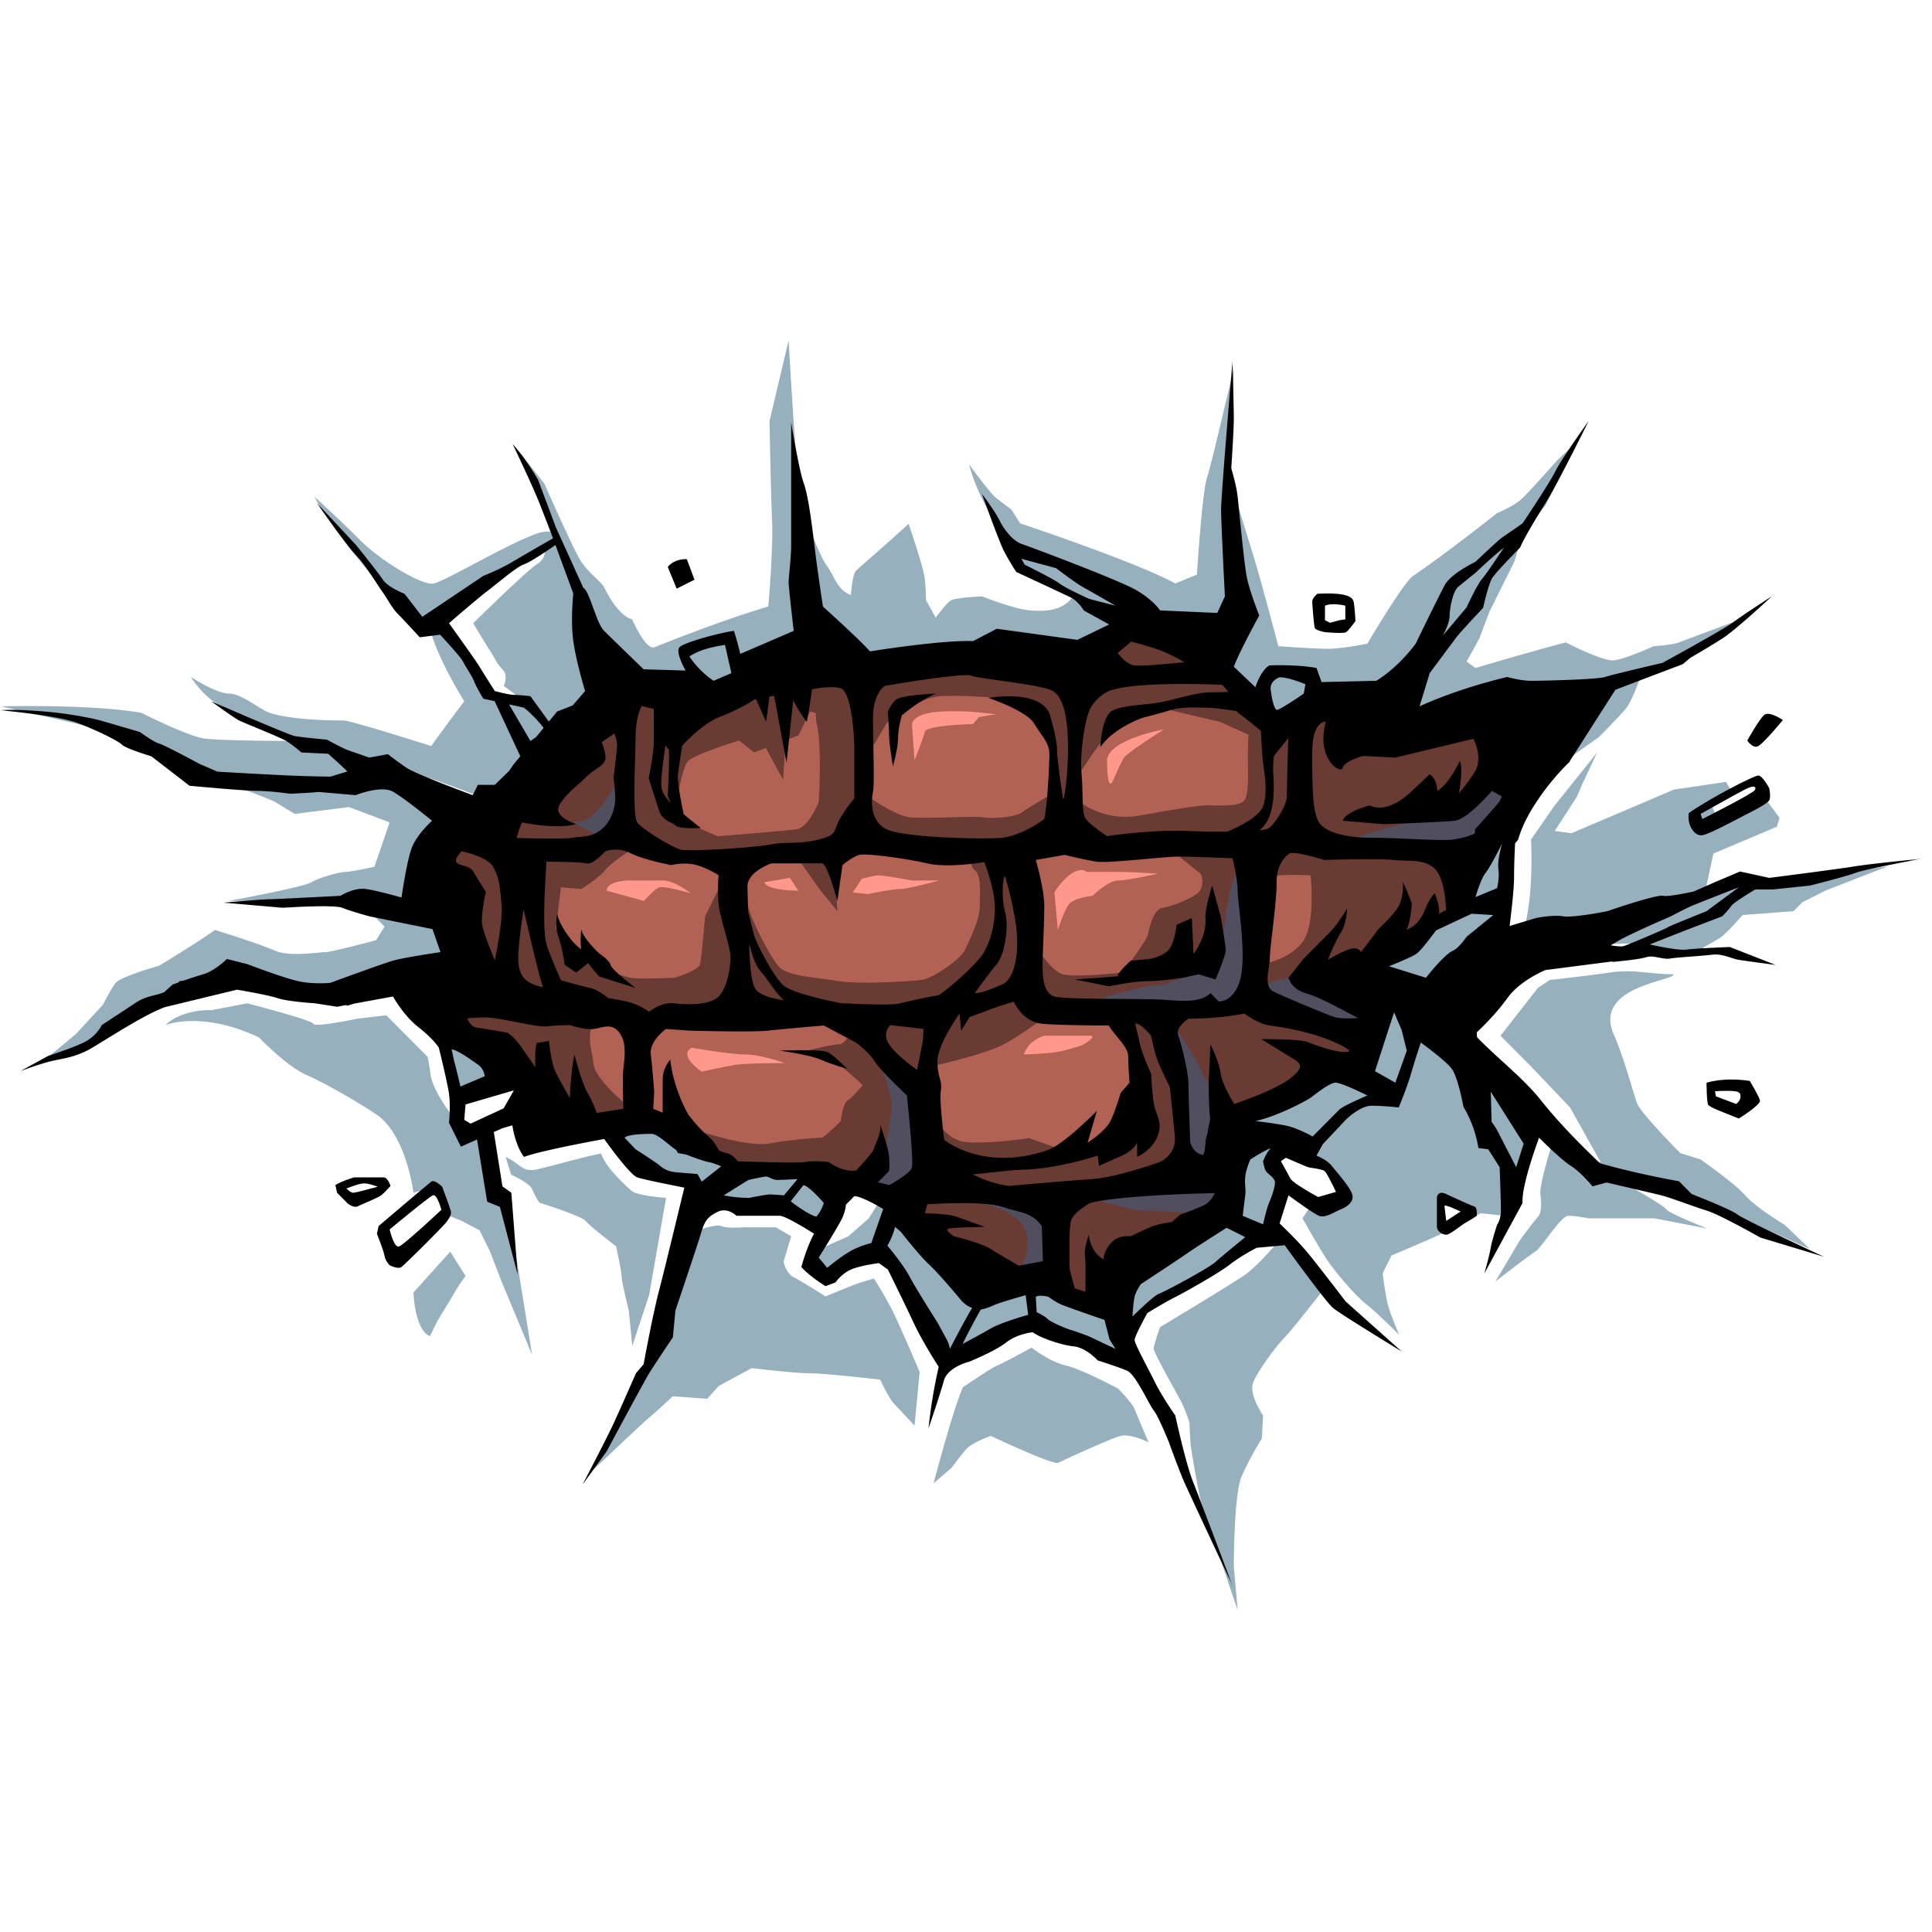 <svg xmlns="http://www.w3.org/2000/svg" xmlns:xlink="http://www.w3.org/1999/xlink" width="120" height="120"><defs><path id="a" d="M0 .127h119.375v76.078H0z"/></defs><g fill="none" fill-rule="evenodd"><path fill="#97B0BE" d="m50.72 77.661 1.975-.874 1.265-1.113.553-.875h.79l-.554 2.703-1.659.637-1.816 1.271-1.185-.795zm-12.087-6.995 1.58 1.987 2.212.875.79.953 1.66.239 1.185.318 1.5-.08 1.66.398 1.896.874.868-1.669-1.975-1.51-2.606-.398-1.738.16-.949-1.034-2.686-1.352-1.264-.795zm-12.957 9.619 2.291-2.544.395.636.554.874-.395.557-1.343 2.226-.475.954s-.868-.16-1.027-2.703m11.653-8.639c-1.15.22-2.842.728-3.987.989-.942.214-1.068-.416-1.936-.769l.341 1.098s1.14.495 1.31.907c.17.411.428.824.428.824s2.648.824 2.904 1.153c.256.33 1.88 1.565 1.88 1.565s.342 1.566.342 1.895c0 .33.443 2.09.443 2.09l.217 2.197 1.047-3.151 1.053-6.042s-1.82-.12-2.162-.45c-.252-.241-1.525-1.314-1.88-2.306m55.87-4.982-1.554-.45-3.397-4.001-1.791-.636-1.607 4.796-1.659.61-6.215 2.65 3.53 2.066 1.737.795 1.264 1.67-.474.556-.948.398-.553-.398-.632.954s1.027 1.829 1.501 2.544c.474.716 1.738 2.226 2.45 2.783.71.556 2.053 1.907 2.053 1.907s-.553-1.272-.71-1.907c-.158-.636-.317-1.909-.317-1.909l.554-1.113s2.267-.96 3.171-1.368c-.122-.92-.231-2.15.068-2.05.39.131 1.47.53 1.8 1.066l.49-.27 1.502.158.632-2.464.948-1.828.395-1.273-2.238-3.286z"/><path fill="#97B0BE" d="m36.895 91.255 3.002-5.644 1.185-2.782 1.897-6.28s1.421-.557 1.816-.398c.395.16 1.185.08 1.58.08h1.818l.948.556-.475 1.59s.159.715.633.954 1.975 1.192 1.975 1.192 1.738-.715 1.975-.795c.237-.08 1.027-.318 1.027-.318s.79 1.193 1.343 2.385a120.26 120.26 0 0 1 1.264 2.862l.237.556-.316 3.34s-.948-1.034-1.264-1.352c-.316-.318-.87-1.51-.87-1.51s-3.475-.398-4.424-.398c-.947 0-3.555-.318-3.555-.318l-2.054 1.113-.71.795-2.134-.159s-1.027.954-1.501 1.351c-.474.398-3.397 3.18-3.397 3.18m21.094.875s1.185-4.531 1.817-5.962c0 0 1.738-1.193 2.133-1.352.395-.159 2.134-1.113 2.134-1.113s1.105.874 2.133 1.113c1.026.239 3.238 1.431 3.238 1.431s.87.874 1.027 1.272c.159.398.87 2.067.87 2.067s-1.106-.556-1.738-.398c-.632.16-3.556 1.51-3.872 1.67-.315.159-4.187-1.67-4.187-1.67s-1.185.398-1.58.875a33.403 33.403 0 0 0-.869 1.113l-1.106.954zm14.063-9.699s-.395 1.113-.395 1.352c0 .238 1.5 2.862 1.738 3.339.237.476.474 1.192.474 1.192l.079 1.43s.474 3.022.71 3.738A3482.1 3482.1 0 0 0 76.871 100l-.237-2.703s0-4.452.474-5.565c.474-1.112 1.264-2.384 1.264-2.384l.079-1.431s-.869-1.272-.632-1.988c.237-.715 1.501-2.385 1.975-2.862.475-.477 2.45-3.02 2.45-3.02l-2.055-2.385-.71-.637s-1.344 1.59-2.134 2.147c-.79.556-5.293 3.26-5.293 3.26"/><path fill="#97B0BE" d="m77.266 71.302-.553.557-.316 2.86-1.264 1.194-3.081 2.384-2.37 1.75-.395 1.033-2.291-.477-1.817-.954-1.976.397-2.37.636-2.054-1.749-1.738-2.067-1.738-1.271-.316 1.907 1.58 2.783 2.054 4.293 3.081-1.193 2.45-1.113 1.184.636 2.054.398 2.529 1.033-.08-1.749s1.58-1.271 2.054-1.59c.475-.318 3.714-2.385 3.714-2.385l2.37-1.907.79-.319.237-.794 1.027-2.226-.869-1.192.474-1.352-1.106-.239-1.264.716z"/><path fill="#B26254" d="M31.26 51.19c.21-.319 1.896-3.817 1.896-3.817l2.738-2.65 2.212-2.649 4.424.317 2.107.743 4.108-2.544 2.213-1.246 3.054 2.2 7.796-.742 3.686.424 4.53-2.12 5.478-.636-.422 2.226 2.528 2.756 1.475 1.616 3.713-2.147 4.266-.079.158 2.226 5.136-1.616h6.215l-2.318 3.815-1.685 2.226-1.896 2.544-.395 1.537-.975 1.643-.21.954-2.107 1.166-1.158 1.378-2.002 1.378.368 2.067-1 2.703-.816 1.59-1.502.317-3.055 1.696-2.423 1.166-.842 2.756-.237 2.809-2.291 1.537-3.476 2.597-1.264 1.75-1.686-.214-3.476-1.483-3.291 1.299-3.872-4.161-1.58-.53-.08-1.192-1.5-1.034h-1.16l-.657.795-1.976-1.51-2.607-.398-2.212.16s.29-.743-1.185-1.273c-1.475-.53-3.687-1.802-3.687-1.802l-2.633.425-4.635.318-.58-1.167-.263-2.332-1.369-.318-1.16-1.483-2.421-1.696-.632-2.438 1.474-1.378.21-2.226-1.764-1.802.817-3.498 1.369-1.166 2.528.212z"/><path fill="#97B0BE" d="m31.76 76.151-.159-1.43-1.105-.637-.395-3.972-.948.58-1.053-1.378s-1.265-1.59-1.37-2.65a8.96 8.96 0 0 0-.171-1.02l-2.568-2.583-1.791.212s-2.66.556-2.739.318c-.079-.239-4.108-1.273-4.108-1.273l-2.212.425s-1.764-.107-2.87.927c0 0 2.238-.927 5.82.769 0 0 1.685 1.775 2.95 2.332 1.263.556 3.288 1.747 4.318 2.437 1.896 1.272 2.318 4.876 2.318 4.876l1.422-.397.79 1.828.79.318 1.106.583.632 1.272.737 1.908 1.896 4.558-1.29-8.003z"/><path fill="#97B0BE" d="M33.34 35.051c-.632.398-3.95 3.657-3.95 3.657s.71 1.193 1.026 1.67c.317.477.396.795.79 1.192.396.397.08 1.033.08 1.033l.869.637H30.89l-.79-.16-.473-1.35s-1.027-1.352-1.186-1.75c-.157-.397-1.027-1.193-1.027-1.193 2.45-2.544 6.4-4.61 6.4-4.61s.158.477-.474.874zM21.784 48.334l.19-.059-.09.052-.1.007zm82.501-8.433c-.395.159-1.58.238-1.58.238s-1.738.795-2.449.875c-.71.08-3.002-1.113-3.002-1.113-2.133.556-5.609 1.59-5.609 1.59l-.553-.398.79-1.43.632-1.67 1.501-3.021c.158-.318.474-1.67.474-1.67l1.5-1.907 1.976-3.975-1.264 1.193s-1.817 2.066-2.29 2.464c-.475.397-1.423.794-1.423.794s-3.319 2.624-5.214 3.896c-.607.406-2.845 4.213-2.845 4.213s-1.58.318-2.449.318c-.87 0-3.08-.16-3.08-.16s-1.107-4.213-1.581-5.723a608.76 608.76 0 0 1-1.5-4.928l.315-6.519c-.237.795-1.343 5.724-1.659 6.677-.316.955-.632 6.042-.632 6.042L73 36.243c-2.45-1.35-9.639-3.736-9.639-3.736l-.553-.874s-.553-.397-.948-.715c-.395-.318-1.659-2.067-1.659-2.067.474 2.067 2.133 4.372 2.133 4.372l.79 1.828.948.636 2.528 1.431c-.632.795-1.58.875-2.607.795-1.027-.08-3.002-.874-3.002-.874s-1.58.08-1.896.238c-.316.16-.974 1.087-.974 1.087l-.606-1.087s0-.635-.079-1.352c-.08-.714-1-3.39-1-3.39-1.265 1.165-3.03 2.676-3.266 2.914-.237.238-.316 1.51-.316 1.51-.87-.317-1.027-1.192-1.502-1.828-.473-.636-1.263-2.862-1.263-2.862s-.474-2.544-.632-4.055c-.159-1.51-.475-7.074-.475-7.074l-1.185 5.008s.08 4.452.158 6.2c.08 1.75-.236 5.326-.236 5.326-3.003.875-7.111 2.544-7.111 2.544-.553.08-1.343-1.748-1.343-1.748-.87-.239-1.58-1.67-1.738-1.988-.158-.318-.948-.874-1.422-1.59-.475-.715-2.291-4.85-2.291-4.85l-1.501-1.907 1.817 3.975.473 1.192c-.395-.635-1.658 0-1.658 0-1.66.636-5.294 2.783-6.004 2.941-.712.16-3.319-1.43-4.583-2.702-1.264-1.272-2.844-2.703-2.844-2.703 2.291 3.975 6.399 7.87 6.399 7.87l.87.636c.552 1.829 2.053 4.214 2.053 4.214-1.027 1.351-2.054 2.782-2.054 2.782s-4.977-1.59-5.45-1.59c-.475 0-3.16 0-4.583-.477-.618-.207-1.738-1.193-2.528-1.193s-2.37-1.033-2.37-1.033c.948 1.431 1.817 1.749 1.817 1.749l4.345 2.226s-4.345 0-5.372-.16c-1.028-.159-3.871-1.59-3.871-1.59-3.319-.556-8.69-.396-8.69-.396l6.556 1.51 4.899 2.464s1.421.795 2.37.875c.694.058 2.315.71 3.136 1.058l1.262.77 3.37-.424 2.529.954-.949 2.756s-1.474.318-1.79.318c-.316 0-1.58.318-2.107.636-.527.318-5.161 1.166-5.161 1.166h1.58l4.424.106 1.896-.318 1.79 1.802-.526.848s-2.739.742-3.16.742c-.422 0-2.212.318-3.16-.106s-3.687-1.272-3.687-1.272-.943.696-3.477 2.225c0 0-2.37.663-2.686 1.06-.316.398-.79 1.352-.79 1.352l-1.685 1.829-2.106 1.749 3.08-.954s1.817-1.67 2.133-1.83c.317-.158 2.212-.873 2.212-.873l1.66-.557.035-.476 2.15-.451 3.582.53 3.266.742 4.108-1.485 3.265-1.483-.316-1.908-1.238-1.59-.342-1.696 1.475-2.756.421-2.226-1.686-.72c1.733.578 4.32 1.595 4.32 1.595l1.5-1.59 2.924-2.624 2.686-2.544-.206-.754.206.198 1.659.159 2.37.238 2.686.557 6.4-4.134s2.29 1.988 3.95 1.67c1.659-.318 11.376.635 11.376.635l4.187-2.623 3.477.239 1.58 1.51 2.37 3.18 1.185 1.113 2.133-1.034 1.58-1.113 4.267-.079.157 2.226 5.926-1.67 4.977.16-1.58 4.213.974-.716 1.791-1.272s1.264-1.272 1.66-1.749c.394-.476.868-1.828.868-1.828l2.37-.954 4.346-2.941s-3.872 1.43-4.267 1.59zm-10.56 11.924-.421 4.452-.527 2.438s-3.686 3.71-3.686 3.392c0-.318-3.477-1.379-3.477-1.379s0-.635.843-.953c.842-.318 2.528-2.438 2.528-2.438l2.107-1.166s-.106-1.06.21-1.378c.316-.318 1.37-2.756 1.37-2.756s1.053-1.696 1.053-.212m14.668 22.418c-.71-.795-2.765-2.225-2.765-2.225l-1.264-.398s-2.449-2.464-2.686-3.1c-.237-.637-.859-2.984-1.422-4.214-1.396-3.047 3.795-3.382 3.687-3.79-1.458-.01-2.517-.334-4.003-.105-.57.087-3.123.412-3.677.452l-.747.502-2.317 2.968 2.001 2.014 2.317 2.437 1.897 3.392-.844.106-2.106-1.457s-.87 2.782-.79 3.338c.079.557.079 1.193-.158 1.431-.237.24-1.106 1.431-1.106 1.431l-1.527 2.57s2.08-1.616 2.475-1.854 1.58-2.226 2.054-2.226c.474 0 1.264.16 1.264.16h4.108l3.266.635s-2.397-.954-2.554-1.192c-.159-.239-1.976-1.272-1.976-1.272l-2.29-.954 4.818.874 3.556 1.67 4.818 2.146-1.58-1.51s-1.738-1.034-2.449-1.829m7.032-20.193-3.08.637-2.608.159-1.738-.238-2.055.636.475-2.227 3.95-1.669.157-.557-.947-1.271-2.844 1.51-.395-.954 1.184-.954-.316-.556-3.238.477-6.367 2.712-1.034-.142 1.37-2.12.316-.742.948-2.014-2.634 3.286-1.474 2.12s.21 3.71-.527 5.83c-.121.348.324.824.871 1.256 1.13-.188 2.278-.31 3.408-.45 1.413-.177 2.88-.336 4.238.177.135.05.242.132.325.23l1.903-.047s1.106-.636 1.5-.875c.395-.238 1.422-1.43 1.422-1.43l3.161-.239.553-.556 1.421-.716 3.872-1.51-1.817.238zm-87.642 10.6.737 3.287 2.318-.849s-1.054-2.543-3.055-2.437"/><path fill="#FF988A" d="M38.95 54.687h2.21c.739 0 1.739.795 1.739.795s-1.633-.477-1.949-.371c-.316.106-.948.848-.948.848l-2.317-.636s-.106-.53 1.264-.636m17.697-9.699.158 2.227s.536-1.311.632-1.75c.096-.438 2.985-.49 2.985-.49l.384-.438 1.055-.175s-1.439-.176-2.014-.176c-.576 0-3.008-.162-3.2.802m10.85 9.169s-.316-.318-.948.106c-.633.424-1.054 1.166-1.054 1.166l.21 2.332s.37-1.166.686-1.59c.316-.424 1.475-.53 1.475-.53s.948-.954 1.58-.954c.631 0 2.475-.424 2.475-.424s-1.79-.106-2.107-.106h-2.317zm-13.958.423s.738-.211 1.054-.211c.316 0 2.054.318 2.054.318h1.685s-1.895.53-2.423.53c-.526 0-2 .318-2 .318l-.95-.106.58-.848zm-6.057.213 1.58-.265.527.795s-2.001 0-2.107-.53m-4.529 10.282s2.423.424 3.37.424c.949 0 2.424.53 2.424.53s-2.423 0-3.055.105c-.632.106-2.107.424-2.107.424s-1.475-.953-.632-1.483m21.91-.742h2.844c.527 0-.474.583-.474.583s-.948.318-1.58.424c-.632.106-2.054.158-2.054.158s.211-.847 1.264-1.165m3.898-17.172s0 1.06.105 1.378c.106.318.264-.053.264-.053s.473-1.113.684-1.43c.21-.318 2.475-1.75 2.475-1.75s-3.317.584-3.528 1.855"/><path fill="#6A3B33" d="M77.292 49.705c-.316.424-1.58.318-2.317.318-.737 0-3.155.452-4.214.636-2.37.414-3.937-1.002-4.177-1.236l.016-.619s.582-1.058 1.897-2.861c.868-1.193 3.634-1.962 3.634-1.962l3.634.849 1.778.804c-.022.612-.04 1.2-.04 1.422 0 .529.105 2.225-.21 2.65zm-11.17.89.252.1-.037.282-.214-.383zm-2.629-.148c-.421.318-1.896.424-2.423.318-.526-.106-3.581.106-4.53 0-.948-.106-2.422-1.166-2.422-1.166-.737-.106-.21 2.438-.21 2.438l6.004 1.06.5-.036c-.064.187-.215.728.132.99.42.318.315 1.378.315 2.226 0 .848-.631 2.12-.947 2.756-.317.636-2.002 1.696-2.529 1.802-.526.106-3.897.317-5.266.106-1.37-.212-3.161-.318-3.688-.848-.526-.53-1.895-3.074-2.107-4.346-.21-1.272 1.37-2.332 1.37-2.332-.527-.636-2.212.318-2.212.318l-.314 1.581-.213-.733-1.158 2.332s-.211 2.544-.316 2.968c-.106.424-1.58.848-1.58.848s-2.213.106-2.74 0c-.526-.106-2.211-.742-2.211-.742l-1.265-.53-1.158-1.802.316-2.544 1.264.106s1.053-.636 1.474-1.166c.422-.53 2.107-1.59 2.107-1.59l-1.263-.424-2.107.742-2.95-.212 2.95-.212 2.528-1.271 1.58 1.377 3.055.848.875-.203.283.309s5.583-.742 5.9-.742c.315 0 2.422-1.06 2.422-1.06l.527-1.378.12-2.42.196-.76 1.264-2.12s1.79-1.59 3.37-1.696c1.58-.106 4.53.212 4.53.212l1.79.955.738 2.756v2.307l-.105-.188s-1.475.848-1.896 1.166zm-20.752-3.18c.422-.424 3.16-1.272 3.16-1.272l.948.742.721-.279 1.07 1.975s.085-1.29.147-2.446l.801-.31.738-1.484.343.095a3.5 3.5 0 0 0 .078.754c.316 1.483.105 4.77.105 4.77s-.632 1.59-1.369 1.695c-.516.074-3.294.304-4.921.435l-.978-.435c-.948-.423-1.58-1.378-1.58-1.378s.315-2.437.737-2.862zm51.827-2.543-2.528-.955-6.637 1.273-2.844-1.379-2.844 1.59-1.546-1.011-.455-1.215-1.791-2.12L74.764 39l-3.792-.424-3.897 2.755-5.689-.423h-4.845s-2.845 0-2.95.318c-.03.09-.06.442-.088.897l-2.545-1.639-2.213-.106-3.054 2.332-3.582 1.06-1.79-1.06-2.845-.212-1.053 1.801-4.108 4.876-4.424 2.014-1.16 2.862 1.686 3.18.526 3.286 2.107.953c0 .425 2.845.637 2.845.637l4.213.636 1.896.742 4.53-.742 1.264-1.06-.092-3.994c.217.606.427 1.17.514 1.344.21.424-.632 3.604-.632 3.604l1.369.318s3.265 0 4.319.106c1.053.106 3.792 2.332 3.792 2.332l-2.107-1.485s-.421.955-.842.955c-.422 0-2.107.424-2.107.424s1.685.53 2.001.742c.316.212 1.58 1.377 1.58 1.377s-.632.742-.948.954c-.316.212-.421 1.272-.421 1.272s-.698.702-1.127 1.02c-.963.063-2.285.176-3.192.358-1.58.319-5.056-.954-5.056-.954-1.58-.212.632 1.379.632 1.379L45.48 72.6s2.633-.212 3.37 0l2.634.742s2.95.53 3.266.742c.316.212 1.475 1.802 1.475 1.802l1.264 1.908 3.055 2.332s1.895-.424 3.265-.742 2.739 1.378 2.739 1.378l2.317.212.633-1.802 3.054-2.014 3.055-2.12.527-1.484-.422-1.695 1.054-2.438 5.372-2.756 2.844-.53-.105-1.378.632-1.166-.316-1.59-.316-1.696 2.633-1.802 2.844-2.332.316-2.12-1.896-.954-5.162-.424-2.527-.318c-2.634 0-2.423 2.332-2.107 2.12.316-.212 2.423-.106 2.423-.106s.315 2.862-.422 4.028c-.737 1.166-2.528 1.484-2.528 1.484l-.316 2.438-2.212.53-3.898.318-3.16-.212 1.58 1.696.422 2.755s-.632 2.226-1.264 2.756c-.633.53-3.266 1.379-3.266 1.379l-2.423-.849s-2.844.424-4.108.212c-1.264-.212-2.212-2.12-2.212-2.12l-.527-1.378.843-3.603.572-.734a3.06 3.06 0 0 0-.361 1.688l-.316 1.484s3.476-.742 4.74-1.484c1.264-.743 2.528-1.696 2.528-1.696l-.458-.533 1.511.32h4.951l2.529-.105 4.529-.424V58.29l.105-3.604-.948-2.014-4.424.212s1.264 1.06 1.58 1.272c.316.212.316.954 0 1.272-.316.318-1.58.848-2.212.954-.632.106-.843 1.272-.948 1.696-.105.424-1.58 2.332-1.58 2.332s-2.95.318-3.687.106c-.737-.212-1.58-1.59-1.58-1.59l-.278 3.077-.46-.534-1.79.743-2.844.106 2.317-.637 2.318-.847.526-2.862-.21-3.286-1.159-1.802s2.844-.742 3.16-.848c.316-.106 2.95.954 2.95.954l6.214-.53 4.53-.318 2.739.318 6.32.636 2.844.212 2.318-3.286 1.159-2.967-.527-2.332z"/><path fill="#6A3B33" d="M49.483 53.203s1.158 1.696 1.58 2.226c.422.53.948 1.166.948 1.166l-.21-3.604s-1.16-.212-2.318.212M36.842 65.922c0-.424-.632-2.12.316-2.437.948-.319-1.686-1.06-2.002-1.06-.315 0-7.162-.53-7.162-.53l.21 1.802 2.74 1.907 2.422 2.12.632 1.908 5.794-.318s-2.95-2.12-2.95-3.392"/><path fill="#514E60" d="M67.39 62.319s3.477-1.113 4.424-1.113c.949 0 2.845-1.113 2.845-1.113l1.106-.477s.158-1.272.316-2.385c.158-1.113.316-1.908.316-1.908l.895-2.65.211 4.24.158 4.61-1.738 1.325-3.002-.211-5.53-.318zm16.907-10.335s1.897-.636 3.476-.954c1.58-.318 3.002-1.272 3.002-1.272l3.319-2.543 1-.16-3.213 5.406-2.211.318-5.373-.795zm-5.846 9.381s.948-.954 2.686-.478c1.739.478 3.634 1.909 3.634 1.909l.106 1.96s-6.426-1.96-6.426-3.391m-23.859 4.611s.948 2.067.79 3.02c-.158.954-.474 3.022-.474 3.022l-1.422 1.59 1.106 1.27 2.37-1.43.316-3.498-.21-2.543-2.476-1.431zM37.053 51.825s-2.036-.961-1.264-.795c.93.2 2.058-1.69 2.058-1.69l.628-1.013.474 2.067s-.316 1.59-1.896 1.431M72.92 63.75s1.265 1.749 1.581 2.544c.316.794 1.106 1.749 1.106 1.749v2.384l.106 1.431-2.634.477s.158-3.816 0-4.452c-.158-.636-.949-5.246-.158-4.133M60.912 74.72s2.528.477 2.844 1.908c.316 1.431-.632 2.544-.632 2.544l2.528.318v-3.657s-3.16-1.749-4.74-1.113m6.794-.318s2.529.795 3.318.795c.79 0 3.319.159 3.319.159l1.264-.318.527-1.484s-5.9.053-8.428.848"/><path fill="#000" d="m43.136 36.005-.474-1.271s-.711-.08-1.185.476c0 0 .316.795.553 1.352l1.106-.557zm46.691 39.828-.105-.901c-.105-.212 1.001.318 1.001.318l-.896.583zm1.739-.901c-.211-.053-1.686-.742-1.686-.742s-.526-.318-.631.159v1.855c0 .265.368.53.631.477.263-.053.948-.636 1.159-.742.21-.106.685-.424.685-.424s.052-.53-.158-.583zm18.013-30.527c-.316.266-1.053 1.59-1.053 1.59s.316.477.632.371c.316-.106 1.579-1.643 1.579-1.643s-.842-.583-1.158-.318M109 49.07c-.106.211-3.266 1.801-3.266 1.801l-.106-.318s2.266-1.272 2.792-1.537c.527-.265.685-.159.58.053m.21-.901c-.263 0-2.95 1.378-4.319 2.332 0 0-.053.371.052.69.106.317.37.741.79.688.422-.053 2.266-1.06 2.687-1.272.422-.212 1.37-.689 1.475-.901.105-.212 0-.742 0-.742s-.422-.795-.685-.795m-1.106 19.98c0 .212-.264.424-.264.424l-1.263-.477-.053-.318s.79-.053 1.211 0c.37.047.369.16.369.371m-2.107-.9s0 1.218.105 1.378c.106.158 1.107.53 1.107.53l.79.317s1.369-.847 1.316-1.113c-.052-.265-.632-1.219-.632-1.219s-1.37-.264-2.686.106M82.296 37.622c.474-.212 1.264 0 1.264 0v.848l-.368.053-.58.158-.316-.158v-.901zm0 1.643s1.159.106 1.317 0c.157-.106.579-.69.579-.69s-.053-.9-.106-1.165c-.052-.265-.263-.636-2.264-.53 0 0-.316.265-.316.476 0 .212.105 1.485.158 1.644.052.159.632.265.632.265zM23.043 73.82s-.948.264-1.106.264c-.158 0-.422-.265-.422-.265.159-.053.79-.318 1.106-.318.316 0 .843.212.843.212l-.421.106zm1.211-.16s-.158-.53-.421-.53H21.99s-.738.212-1.159.477l.105.477.685.689s.369.265.58.16c.21-.107 1.263-.53 1.474-.69.21-.159.58-.583.58-.583zm.527 3.763c-.316.106-.58-1.06-.58-1.06s2.423-2.014 2.687-2.12c.263-.106.527.901.527.901s-2.318 2.173-2.634 2.28m2.686-3.71s-.474-.478-.684-.319c-.211.159-3.266 2.756-3.266 2.756l-.106.477s.422 1.06.474 1.378c.053.318.316.583.316.583s.527.265.738.106c.21-.159 2.634-2.544 2.845-2.862.21-.318.262-.424.21-.636-.053-.212-.527-1.484-.527-1.484"/><g transform="translate(0 22.285)"><mask id="b" fill="#fff"><use xlink:href="#a"/></mask><path fill="#000" d="M100.836 36.483c-.211.054-.79-.053-.79-.053l.532-.318c1.096-.583 3.207-1.484 3.207-1.484s.895-.477 1.264-.635c.369-.16 2.95-1.167 2.95-1.167l-2.002 1.485s-2.265.9-2.422 1.007c-.159.106-2.529 1.112-2.74 1.165zm-10.613.292c-.395.159-1.264 1.192-1.264 1.192l-.395.477-2.292-.715s1.422-.556 1.738-.795c.316-.239 1.186-1.431 1.186-1.431l2.211-1.034 1.343.08-1.659 1.351s-.473.716-.868.875zm-2.845 6.2-.71 1.988-1.265-.716 1.185-3.656.474 1.112.316 1.272zm5.689-11.288c.079.556-.08 1.193-.08 1.193l-1.342.556s.316-1.113.632-1.51c.316-.398 1.027-1.829 1.027-1.829s-.316 1.034-.237 1.59zM84.534 43.85s-1.474-.159-1.896.159c-.42.318-1.685 1.166-1.685 1.166l-1.099.632c-.533.223-1.063.419-1.534.587a5.43 5.43 0 0 1-1.604.319c-.223.693-.41 2.13-.793 2.78l-.158 3.022s-2.054 1.67-2.528 1.987c-.474.318-3.002 2.227-3.002 2.227l-.553.238-1.107 1.272s-2.054-.477-2.527-.795c-.475-.318-1.58-.954-1.58-.954s-.712.239-1.185.556c-.475.318-2.292.954-2.292.954s-2.054-2.146-2.765-2.941a53.399 53.399 0 0 1-1.422-1.67l-.948-.556s.237-1.272 0-1.351c-.237-.08-2.607-.637-2.607-.637s-.87.08-1.185.955c0 0-.87-.398-1.106-.637-.285-.286-.711-1.192-1.186-1.112-.473.08-3.87-.08-3.87-.08s-.317-.556-.79-.636c-.3-.05-1.096-.477-1.746-.847a4.649 4.649 0 0 1-.957-.312c-.37-.16-1.277-.952-1.485-1.305-.622-.127-1.84-.156-2.147-.296 0 0-3.842.592-4.726.773-.334-.51-.676-.954-.874-1.601l-.064-.511c.148-.75-.273-.856-.273-.856l-1.475-.212-.738-1.166s-1-1.06-2.107-1.484c-.66-.253-.948-2.438-.948-2.438l2.766-.795-1.054-2.437.211-1.06s-1.791-.425-1.896-.743c-.106-.318.053-1.749.369-2.596.315-.848 1.395-1.696 1.395-1.696l2.528 1.06s.21-1.697.738-2.332a43.713 43.713 0 0 0 1.159-1.485v-1.59l.737-.847.842-.106 2.95-1.696s.5-.356.467-.697a.236.236 0 0 0 .021-.002l.065-.07-.14-.496a58.004 58.004 0 0 1-.05-.538l.901.557s1.264-.08 2.133 0c.87.08 2.765.319 2.765.319s1.423-.795 2.054-1.193c.633-.397 3.082-1.749 3.082-1.749l1.343-.875s2.054 1.829 3.002 2.067c0 0 1.975-.08 3.002-.158 1.027-.08 3.634-.398 3.634-.398s4.187.636 5.689 1.272c0 0 1.58-1.192 2.132-1.67.554-.477 1.976-1.669 1.976-1.669l3.95.16-.396 1.032s2.134 1.51 2.45 2.226c.316.716.158.875.711 1.273.553.397 1.66 1.351 1.66 1.351l.71.159s1.106-.636 1.422-.875c.316-.238 1.186-.715 1.186-.715s1.5-.16 1.895-.16h1.58l.633-.237-.395.635.236 1.908s1.185-.556 2.134-.795c.947-.238 2.449-.477 3.002-.636.553-.159 2.449-.635 2.449-.635s1.975-.318 3.713-.318c0 0-.617 1.052-1.194 2.072-.368.526-.774.997-1.15 1.187 0 0-1.37 1.801-1.79 2.332-.422.53-1.58 1.801-1.58 1.801s-.106 1.909-.212 2.65c-.059.421-.817.918-.71 1.882-.449.253-1.349.753-1.736.91-.527.211-1.053 1.165-1.37 1.377-.316.212-2.662 1.608-2.662 1.608l.659 2.809-1.054 3.392zm-1.343 2.783-1.659 1.669s-.87-.477-1.501-.636c-.632-.16-2.054-.318-2.054-.318 1.422-.318 3.16-1.272 3.397-1.43.237-.16 1.185-.955 1.58-.955s1.975.795 1.975.795-1.5.636-1.738.875zm-.895 3.842c.158.158.685 1.271.685 1.271l-1.107.318s-1.58-.847-1.738-1.165a31.576 31.576 0 0 0-.579-1.06l.316-.212s1.212.53 1.37.583c.158.053.895.106 1.053.265zm-3.477 1.96c-.157.372-.368 1.326-.368 1.326l-1.264-.53s.106-.901.158-1.273c.052-.37-.052-.689 0-1.165.052-.477.316-1.06.316-1.06l.421-.265s1.001-.583.79-.371c-.21.212-.42.741-.42.741s.051.372.157.583c.105.212.58.424.58.742 0 .319-.211.901-.37 1.273zm-3.317 3.658c-.475.424-3.214 1.88-3.53 1.987-.316.106-1.632 1.405-1.632 1.405s.053-1.008.158-1.325c.105-.319.369-.69.369-.69s2.265-1.484 2.791-1.855c.527-.37 2.528-1.642 2.528-1.642l1.159.583s-1.37 1.113-1.843 1.537zm-7.9 4.61s-.844-.318-1.054-.37c-.211-.054-1.264-.478-1.475-.69-.21-.212-.685-.424-.685-.424l-.052-.953c.263-.16.79 0 .79 0s.42.317.79.476c.369.16 2.686.955 2.686.955l.316 1.219.368.582-1.685-.795zm-6.058-.477c-.365.214-1.15.64-1.749.962.346-.76 1.117-2.128 1.117-2.128s.474-.106.79-.265c.316-.159 2.002-.635 2.002-.635l.158 1.218s-1.686.477-2.318.848zm-2.686.796c-.105-.212-.632-1.167-.632-1.167s-1.317-2.067-1.738-2.862c-.421-.794-1.37-1.907-1.37-1.907.37-.636.474-1.167.474-1.167l.37.319s1.158 1.483 1.737 2.013c.58.53 1.686 1.855 2.002 2.226.315.371.684.477.684.477-.337.53-1.02 1.835-1.387 2.543a2.027 2.027 0 0 0-.14-.475zm-4.74-6.096s-.527.106-1.16.424c-.631.319-1.579 1.113-1.579 1.113l-.527-.636s1.264-2.014 1.475-2.49c.21-.478.21-.795.21-.795l.527-.53c.474 0 1.791.795 1.791.795l-.737 2.12zm-3.424-1.643c-.579-.158-1.58-.953-1.58-.953l.79-1.007c.422.105 1.264 1.113 1.264 1.113-.21.635-.474.847-.474.847zm-2.896-1.377c-.211 0-1.265.212-1.265.212s-.895 0-1.58-.16l1.528-.953s.948-.212 1.106-.212c.158 0 .421.212.684.212.264 0 1.265-.054 1.265-.054l-.843 1.007s-.685-.052-.895-.052zm-4.214-.795-.263-.478s-.738-.052-1.317-.106c-.58-.052-.843-.264-1.106-.476-.263-.213-1.422-.954-1.422-.954l-.685-.716c.263-.265 1.738-.238 1.738-.238.474.106 1.159.848 1.58 1.06.421.212 1.58.635 1.896.689.316.053.79.265.79.265l-1.21.954zm-12.299-4.558-2.054.954-.395-.239.08-.953 3.001-.875-.632 1.113zm-3.08-2.942c-.02-.057-.107-.55-.159-.715.375.015 1.369.76 1.66.954.397.304.395.715.395.715l-1.502.637s-.316-1.352-.395-1.59zm3.412-22.146.933.206s.79.635 1.343 1.43l-.948.636-1.328-2.272zm-1.832-2.339c-.238-.397-1.897-2.702-1.897-2.702s1.738-1.51 2.37-1.988c.632-.477 1.818-1.51 2.292-1.67.402-.134 1.598-.954 1.951-1.2l1.106 3.012c-.04.421-.115 1.39-.055 2.402.079 1.351.79 3.657.79 3.657l-1.975 2.279-1.422-1.961s-.712-.08-1.028-.08c-.316 0-1.184-.238-1.184-.238s-.711-1.113-.948-1.51zm15.247-1.35.396 1.748-1.107.477c-.948-.636-1.5-1.51-1.5-1.51.79-.557 2.211-.716 2.211-.716zm22.622-2.863s-1.422-.636-1.844-.954c-.421-.318-2.16-1.166-2.16-1.166l-.21-.37 2.16.583s1.158.9 1.738 1.218c.58.318 1.948 1.113 1.948 1.113l-1.632-.424zm11.798 4.876c.474-.053 1.633.424 1.633.424l-.106.583s-1.527 1.06-1.685 1.007c-.159-.053-.316-.742-.37-1.272-.052-.53.528-.742.528-.742zm15.186 28.964-.465 1.457-1.027-1.988s-.21-.467-.498-.815l-.055-1.887 2.045 3.233zm-4.6-32.78c0-.477.21-1.537.527-1.802.316-.265 1.106-.9 1.106-.9s1.053-1.007 1.738-1.538c0 0-1.053 1.59-1.37 1.961-.315.371-.948 1.749-.948 1.749l-1.474 1.749s.421-.742.421-1.22zm16.934 18.655s.395-.397.552-.635c.159-.24 1.502-1.034 1.502-1.034h1.106l2.29-.239s2.213-.556 2.845-.794c.632-.24 4.108-.875 4.108-.875s-3.24.318-4.187.477c-.948.159-5.293.715-5.293.715l-1.818-.397-1.5.636-1.38.607c-.761.161-1.655.326-1.886.267-.421-.106-3.476.955-3.476.955s-2.107.423-2.74.317c-.631-.106-1.685.106-1.685.106l-1.645.497c.121-.969.276-2.334.276-3.04 0-.662.034-1.494.064-2.09l.19-.237c.278-.99.855-1.953 1.396-2.717.557-.787 1.162-1.5 1.83-2.142l-.03.004 2.844-4.452 4.187-1.59.475-.397s1.105-.636 1.975-1.192c.868-.557 3.08-2.624 3.08-2.624s-1.737 1.113-2.37 1.59c-.631.477-4.424 2.544-4.424 2.544s-3.081.716-3.555.874c-.474.16-3.871.239-4.582.239-.711 0-1.501-.239-1.501-.239-3.318.795-5.451 1.829-5.451 1.829l.632-2.067 1.658-2.226c.238-.318 1.66-1.828 1.66-1.828s.315-1.431.553-1.829c.237-.397 1.738-1.908 1.738-1.908.395-.874 1.106-1.987 1.738-3.02.632-1.034 2.528-4.85 2.528-4.85s-1.659 2.306-2.054 3.1c-.395.795-2.054 3.26-2.054 3.26s-1.027.716-1.264.874c-.237.16-1.66 1.511-1.66 1.511s-1.5.716-1.896 1.431c-.394.715-1.816 3.656-1.816 3.656-1.186 1.59-2.45 2.306-2.45 2.306l-3.396.08-.317-.875c-1.264-.238-2.923-.16-2.923-.16-.553.319-.87 1.353-.87 1.353l-1.342-1.273c.395-1.033 1.58-3.18 1.58-3.18s-.632-1.59-.79-2.464c-.158-.874-.474-4.213-.553-4.929-.079-.715-.395-1.748-.395-1.748s.158-2.306.158-3.1c0-.795-.08-3.578-.08-3.578s-.71 8.347-.71 9.221c0 .875.237 5.406.237 5.406l-.474 1.033-3.555-.158s-.396-.636-1.501-1.272c-1.106-.636-6.636-2.703-7.11-2.862-.475-.16-1.028-.795-1.344-1.431-.316-.636-1.106-1.67-1.106-1.67s1.027 2.863 1.343 3.499a15 15 0 0 0 .79 1.35s2.924 1.352 3.397 1.59c.475.24.79.796.79.796l1.58.874-1.975.954-5.003-.689-1.475.768c-1.975-.079-6.4.637-6.4.637-.71-.795-2.923-2.783-2.923-2.783s-.316-2.066-.473-3.339c-.159-1.272-.395-3.418-.711-4.293-.316-.874-.79-3.816-.79-3.816v7.633c0 .795-.158 1.987-.158 2.305 0 .318.316 3.02.316 3.02l-3.319 1.431a16.85 16.85 0 0 0-.395-1.43c-.71.079-3.16.715-3.397 1.033-.237.318.395 1.43.395 1.43l-2.607-.078s-2.054-1.988-2.45-2.386c-.394-.397-.631-1.43-1.026-2.305-.09-.199-.184-.317-.276-.385l-1.7-3.748L33.42 7.52s-.711-1.272-1.58-2.226c0 0 1.184 2.464 1.659 3.657.344.865.687 1.77.85 2.202a156.32 156.32 0 0 0-2.51 1.455c-.79.477-1.816.874-1.816.874l-3.793 2.544-1.106-1.43s-1.027-.398-1.343-.875c-.316-.477-1.659-2.146-1.659-2.146l-2.45-2.625s1.896 2.703 2.45 3.26c.552.556 1.421 1.987 1.658 2.305.237.318.553.954.948 1.35.395.4 1.343 1.432 1.343 1.432l1.265-.159s1.263 1.352 1.422 1.67c.157.317.553.874.71 1.271.158.398.554 1.034.554 1.034l.704.155 1.666 3.581-1.663 1.616h-1.05l-.316.637s-3.476-1.272-4.108-1.696a18.686 18.686 0 0 1-1.159-.848l-1.159.212-1.369-.477c-.395-.16-1.264-.636-1.264-.636s-1.738-.159-2.054-.239c-.316-.08-2.923-1.192-2.923-1.192l-2.213-.954s1.422 1.033 1.738 1.193c.317.158 2.529 1.033 2.924 1.271.395.239.948.716.948.716l1.66.08s.75.666 1.195 1.102c-.368.106-.72.214-1.045.318-.766-.01-1.74-.03-2.6-.07-1.739-.079-4.425-.238-4.425-.238l-1.105-.477s-2.212-1.192-2.528-1.272c-.317-.079-1.186-.715-1.186-.715l-2.449-.715s-1.467-.391-3.476-.557c-.789-.065-2.074-.147-2.765-.08 0 0 3.555.319 4.819.795 1.264.478 2.528 1.113 2.765 1.352.238.238 1.817.715 1.817.715l2.37 1.829s3.398.318 4.188.318c.623 0 1.484.098 2.056.179.626-.033 1.235-.056 1.775-.112l2.305.198s1.58-.637 2.317-.213c.737.425 2.423 1.803 2.423 1.803s-.948.847-1.264 1.696c-.316.848-.632 3.073-.632 3.073s-1.475-.424-2.213-.53c-.736-.106-1.58.424-1.58.424s-4.002.212-4.423.212c-.422 0-2.845.213-2.845.213l3.687.318s3.16-.212 3.687 0c.527.212 1.685.53 1.685.53l3.924.795.5 1.43s-2.212.319-2.949.53c-.737.212-3.897 1.378-3.897 1.378s-1.053.106-2.002-.106c-.948-.212-3.16-1.06-3.16-1.06l-1.264-.318s-.737.742-1.474.954c-.348.1-.787.246-1.156.374-.117.02-.23.044-.349.061l.01.057-.402.144-.511.468a3.4 3.4 0 0 1-.41.142c-.632.159-.948.238-1.423.556-.474.318-2.054 1.352-2.054 1.352s-.316.715-1.185 1.112c-.869.398-2.133.795-2.133.795l-1.738.954s1.264-.476 1.975-.636c.711-.158 1.502-.238 2.45-.795.947-.556 3.001-1.907 4.344-2.464.069-.028.14-.054.21-.081l4.478-1.085s1.896.318 2.528.53c.632.212 2.318.318 2.318.318l1.369.212.588-.107.025.048c.151-.044.302-.09.453-.136l2.41-.441s.632 1.166 1.58 1.908c.949.742 1.264 1.272 1.264 1.272s.527 2.12.632 2.862c.106.742 0 1.802 0 1.802l.738 1.484 1.004-.446.628 3.864.79.318 1.107 4.213-.395-5.087-.553-.398-.536-3.372.54-.24.612-.177c.219 1.382.727 1.96.727 1.96 1.027-.397 4.977-1.112 4.977-1.112s1.58 2.226 2.054 2.384c.474.16 2.923.637 2.923.637s-1.185 4.928-1.58 6.439c-.395 1.51-.948 4.532-.948 4.532l-.474.556s-.87 1.987-1.343 3.02c-.474 1.034-1.975 3.896-1.975 3.896l1.501-2.067s2.29-4.293 2.686-4.929a96.49 96.49 0 0 1 1.422-2.146l.158-1.67s1.343-3.975 1.58-4.77c.238-.794.395-1.033 1.027-1.35.632-.32 1.185.238 1.185.238h2.686c.396 0 2.134 1.113 2.134 1.113-.475.874-.79 2.066-.79 2.066.474.557 1.5 1.193 1.5 1.193l.633-.239s.236-.397.79-.715c.553-.318 1.896-.477 1.896-.477l.553.397s.948 1.908 1.58 3.26c.632 1.351 1.58 2.782 1.58 2.782a31.96 31.96 0 0 0-.632 3.816s.711-2.067.948-2.941c.237-.875 1.58-1.193 1.58-1.193s1.58-.636 2.291-1.192c.71-.557 1.66-.636 1.66-.636.394.318 1.737.795 2.528.874.79.08 1.5.875 1.5.875s1.265.397 1.818.635c.553.239 1.343 2.068 1.658 2.465.316.397.948 1.987.948 1.987s.633 1.75.949 2.464c.316.717 3.002 6.44 3.002 6.44s-1.975-5.247-2.449-6.44C73.631 68.573 73 65.632 73 65.632s-.79-1.113-1.264-2.067c-.475-.954-1.264-2.385-1.264-2.623 0-.239.79-1.67.79-1.67s1.026-.636 1.659-.954c.632-.318 2.765-1.51 3.476-2.067.711-.556 1.659-1.033 1.659-1.033l1.738-.16s2.528 3.5 3.002 3.896c.474.398 4.266 2.703 4.266 2.703l-3.476-3.1s-1.58-2.067-2.29-2.942c-.712-.874-1.818-1.908-1.818-1.908l.553-1.749s1.501 1.113 1.896 1.273c.395.158.948-.239 1.343-.398.395-.16.869-.477.711-.954-.158-.477-.948-1.352-1.264-1.749-.315-.397-.948-.636-.948-.636l.395-.715 1.422-1.51s.869-.875 1.607-.875c.737 0 1.685.106 1.685.106s.527-1.272.738-2.015c.21-.74.632-2.013.632-2.013s1.474 1.06 1.895 1.59c.422.53.749 2.386.749 2.386a7.39 7.39 0 0 1 .935 2.573l.607.076.712 1.113s.079 2.146.079 2.703c0 .556-.237.874-.237.874s-.316.954-.395 1.43c-.08.478-.395 1.591-.395 1.591l2.37-4.372c-.079-1.113 1.027-4.055 1.027-4.055s1.343 1.352 1.975 1.75c.632.396 1.343 1.271 1.343 1.271l.87-.239s2.765.637 3.396.795c.632.16 2.054.716 2.844.955.79.238 3.319 1.67 3.319 1.67l3.95 1.192s-4.977-2.306-5.373-2.624c-.395-.318-2.844-1.272-2.844-1.272l-.79-.795s-.948-.16-2.37-.477a48.45 48.45 0 0 1-2.528-.636s-2.131-1.963-3.66-3.895c-1.105-1.396-2.768-2.669-3.988-3.94l-.015-.3s1.121-1.029 1.896-2.12c.79-1.113 2.37-1.749 2.37-1.749l4.15-.535.027.03c.556-.052 1.709-.17 2.065-.29.473-.159 1.026.16 1.5.08s1.975-.16 2.608-.239c.632-.08 1.184.239 1.659.318.473.08 2.29.318 2.29.318l-2.843-1.112s-2.133.079-2.687.158c-.553.08-2.29-.318-2.29-.318l2.211-.874 2.292-.875z" mask="url(#b)"/></g><g fill="#000"><path d="M48.43 65.252s1.94.283 2.553.566c.612.284 1.634.567 1.634.567s-.817-.85-1.226-1.039c-.408-.189-2.962-.094-2.962-.094m9.718-22.172s-2.212.08-2.528.398c-.316.318-.474.716-.474.716s.079 1.033.079 1.51c0 .477.237 1.908.237 1.908s.316-1.113.316-1.75c0-.635.237-1.43.237-1.43s1.106-.954 2.133-1.352M39.476 61.365S38 60.252 37.922 59.934c-.079-.318-.71-.716-.71-.716s-1.028-.954-1.107-1.51c0 0-.086.696-.003 1.25-.025-.019-.049-.041-.076-.058-.395-.238-1.264-1.351-1.422-2.146 0 0-.158.795.079 1.43.237.637.395 1.75.395 1.75l.711.477.735-.593c.316.411.687.831.687.831l2.265.716zm27.282-.53 2.107.424s1.58-.318 2.423-.318 2.212-.212 2.212-.212l.948-.212 1.054.318s.632-1.484.632-1.802c0-.318-.316-2.12-.316-2.12l-.527-1.908s-.47 1.476-.421 2.014c.105 1.166-.738 2.226-.738 2.226l-.105-2.226-.948.424s-.106 1.166-.527 1.59c-.421.424-1.159.53-1.159.53l-1.158.106s-1.054.954-.738.954c.316 0-2.739.212-2.739.212"/><path d="M92.145 51.401c-.421.424-1.158.636-1.896.742-.738.106-3.265-.106-4.951-.106-1.686 0-2.95-.318-3.37-.954-.422-.636-.422-2.332-.422-4.345 0-2.015.842-1.909.842-1.909-.631 2.333.948 3.286 1.054 2.862.105-.424 1.264-.741 1.264-.741l2.001.106 4.846-1.167s.527.955.21 1.802c-.175.471-1.105 1.59-1.105 1.59s.29-1.616.052-2.014c0 0-.684 1.458-1.395 1.855 0 0 0-.715-.475-1.033 0 0-.554.532-1.184 1.113-1.58 1.457-2.529.82-2.529.82s-1.5.372-1.685.955l2.528.212s3.44-.113 4.424-.212c.79-.08 2.318-1.855 2.318-1.855l.607.344c-.308.772-.83 1.63-1.134 1.935zm-12.22-1.908c0 .53-.842 1.908-1.263 2.014-.084.021-.24.042-.45.061.028-.02.056-.04.08-.06.87-.716.87-2.306.79-3.499a6.399 6.399 0 0 1 .046-1.059l.887-1.102c-.03 1.07-.09 3.249-.09 3.645zm-1.053 14.204c3.266.424 4.949 1.448 4.95 1.59-.236.113-.842.106-2.527-.53-.37-.238-2.95-.212-2.95-.212s1.37.848 1.897 1.165c.527.318.843.53-.105 1.272-.949.743-3.476 1.59-3.476 1.59s-.738-1.166-.844-1.908c-.105-.742-.632-1.801-.632-1.801l-.105 2.225s-.023 1.542.086 2.4c-.073.395-.127.668-.127.668s-.023.13-.064.325c-.164.415-.066.948-.248 1.253a1.37 1.37 0 0 1-.279-.088c-.421-.212-.526-.741-.526-.741s-.106-2.968-.106-3.605c0-.636-.42-2.437-.632-2.967-.21-.53.632-1.06.632-1.06 2.001 0 3.477-.319 3.477-.319s.84.647 1.58.743zm-6.847 8.48s-2.633.953-4.213 1.059c-1.58.106-5.161.424-5.161.424a6.85 6.85 0 0 1-2.225-.721c.91-.07 2.253-.266 3.093-.286 2.186-.053 4.662-.874 4.662-.874l.078.636 1.422-.636c.712-.318.948-.795.948-.795v.874c.79-.397 1.186-.953 1.343-1.51.159-.557-.078-1.034-.237-1.51-.157-.478-.236-2.147-.236-2.147s-.553-1.192-.711-1.908c-.09-.4-.202-.876-.284-1.217a.653.653 0 0 1 .151.025c.317.106.844.742.844.742s.21 1.06.421 1.59c.21.53.737 1.59.737 1.59s.21 1.907.316 3.074c.105 1.165-.948 1.59-.948 1.59zm-8.742 6.439s-1.107-.637-1.739-1.034c-.632-.397-2.291-.795-2.291-.795s-.632-.397-.316-.477c.316-.08 2.238-.106 2.238-.106s-1.053-.37-1.685-.61c-.506-.19-1.62-.228-2.043-.236l.147-.558s3.476-.239 4.66.159c1.186.397 1.819.318 2.45 1.192 0 0 .057 1.6.074 2.182l-1.495.283zm-6.005-13.753c-.08.397-.316 1.59-.316 1.59s-1.264-.875-1.738-1.59c-.474-.716.08-1.192.08-1.192l2.053.238s0 .556-.079.954zm-5.047-2.557c-.433-.084-2.987-.591-3.564-1.1-.632-.557-1.502-2.306-1.738-2.862-.098-.23-.29-1.05-.453-1.698a48.743 48.743 0 0 1-.048-1.641c0-.848 1.475-1.378 1.475-1.378h3.16c.316 0 .948 2.332.948 2.332l.316-2.226s.632-.53 1.054-.636c.42-.106 2.844.212 4.213.53 1.169.271 3.022.003 3.543-.082.212.563.588 1.667.644 2.573.08 1.272-.316 2.464-.71 3.1-.368.593-1.901 2.012-2.748 2.59-.808.14-1.86.371-2.415.51-.518.131-2.194.061-3.677-.012zm-5.276-.835c-.345-.434-.407-2.07-.419-2.885.15.659.377 1.375.709 1.745.498.558.882 1.31 1.447 1.793-.77-.107-1.468-.315-1.737-.653zM42.32 52.78c-.527-.107-2.423-1.273-2.739-1.697-.316-.424-.105-4.133-.105-5.194 0-.775.114-1.548.381-2.033l.751.178v1.988c0 .795-.316 2.305-.316 2.305s.395 1.272.632 1.988c.237.715.79.715 1.027.954.237.238 1.58.159 1.58.159s-.686-.532-1.067-.856c-.157-.742-.41-2.039-.355-2.483.045-.36.165-1.148.261-1.768.498-.538 1.435-1.447 2.373-1.81 1.37-.53 2.107-1.06 2.107-1.06l.11-.021.627 1.4.201-1.559.294-.056.769 4.158.418-3.871c.228.445.588 1.035.846 1.327 0 0 .246-1.33.316-2.014.536-.119 1.616-.225 1.896 0 .527.424.737 2.544.737 3.817v2.967s-.316.318-.842 1.166c-.527.848-.105 1.06-1.37 1.378-1.264.318-1.896.106-3.055.318-1.158.212-4.95.424-5.477.319zm2.317 9.115c-.526.53-1.896.53-2.739.424-.842-.106-1.58.53-1.58.53s-.526-.424-1.369-.636c-.22-.056-.646-.132-1.168-.219-.314-.252-.74-.544-1.123-.63-.711-.158-1.817-.476-1.817-.476s-.632-1.431-.87-2.147c-.236-.715-.157-2.385-.157-2.782 0-.285.081-1.675.127-2.438.504.003 2.125.017 2.48.106.421.106 1.159-.742 1.159-.742s.737-.318 1.58.106c.843.424 2.528.742 2.528.742s.843-.212 1.58 0c.737.212 1.37.636 1.37.636s-.106.848 0 1.802c.105.954.737 2.65.737 3.286 0 .636-.211 1.908-.738 2.438zm-11.166-.636c-.737-.212-1.158-.53-1.263-1.378-.106-.848.316-3.392.316-3.392s.909 4.012 1.202 4.83a3.68 3.68 0 0 1-.255-.06zm-2.038-9.73.37-.579.036.001s2.449.636 3.95.238c0 0-1.449-.45-1.054-1.166.395-.715 1.133-1.219 1.686-1.775.553-.557 1.264-.716 1.185-1.272-.079-.556-.237-.874-.237-.874l.793-.549c.115.305.191.644.155.973-.106.953-.21 1.801-.21 1.801s.104.742.104 1.272-.21 1.378-.842 1.908-1.264.424-1.791.53c-.527.106-4.003 0-4.003 0s-.065-.21-.142-.509zm-.697 8.122c-.253-.603-.736-1.794-.794-2.261-.078-.636.238-1.987.238-1.987s-.554-.875-.79-1.272c-.237-.398-.79-.319-1.027-.557-.146-.146.095-.472.303-.702.618.142 1.67.453 1.961.967.421.742.421 1.378.527 2.332.101.918-.38 3.3-.418 3.48zm10.597-13.36a.972.972 0 0 0 .21.268c.007.206.013.408.013.576 0 .636-.079 2.305-.079 2.305l.177.415c-.27-.264-.53-.596-.572-.97-.05-.45.119-1.714.251-2.593zm12.89 2.884c.105-.53 0-2.967 0-4.558 0-1.59.737-2.014.737-2.014s4.846-.848 5.373-.636c.527.212 4.319.53 5.056.954.737.425.948 1.908.948 3.605 0 .874-.096 2.453-.29 3.153-.14-.736-.394-2.623-.394-3.1 0-.716-.396-1.989-.396-1.989s-.079-1.775-3.87-1.244c0 0 2.37.794 2.843 1.59.475.795.948 1.192.948 1.908 0 .51-.092 2.879-.316 4.027-.682.519-1.793 1.081-2.633 1.166-1.054.106-6.11 0-7.163-.53s-.948-1.802-.843-2.332zm11.271 12.72c-.737-.212-.737-1.379-.737-2.014 0-.636.105-2.544.105-3.604s-.526-2.862-.526-2.862l1.79-.318s1.265.318 2.002.424c.737.106 4.213-.318 5.056-.318s3.37.106 3.37.106.317 1.272.317 2.014c0 .742.527 3.71.21 5.3-.315 1.59-1.369 1.59-1.369 1.59l-.527-.53c-.526.53-1.474.53-2.738.424-1.264-.106-6.216 0-6.953-.212zM62.44 56.7c-.177-.657-.228-1.712-.05-2.268l.05.042s.738 2.438.738 4.028c0 1.59-.421 2.438-.948 2.65-.527.212-1.159.53-1.685.53 0 0 .895-1.246 1.369-1.802.474-.557.764-2.306.526-3.18zm2.634 14.733c-4.003 1.378-6.426-.635-6.426-.635s-.316-2.439-.21-3.074c.105-.637-.211-.743-.211-1.803s1.37-2.968 1.37-2.968l.104 1.06.528-.848s.632-.212 1.158-.423c.527-.212 1.58-.53 1.58-.53s.527 1.271 1.791 1.378c1.264.106 4.108.106 4.108.106.527.82 1.212 1.325 1.212 1.96 0 .637.079 1.59.079 1.59l-.553.636s-.317 1.113-.633 1.75c-.316.635-1.422 1.35-1.422 1.35l.58-1.987s-2.038 2.088-3.055 2.438zM67.6 44.3c.316-.954 1.264-1.379 1.264-1.379 1.552-.575 5.76-.45 7.573-.364l.259.4a30.31 30.31 0 0 1-1.485.044c-.948 0-2.291.477-3.24.636-.948.159-2.132.159-2.843.477-.711.318-.79 2.306-.79 2.306.79-1.193 2.607-1.83 2.607-1.83s.948-.238 1.738-.476 1.58-.159 2.29-.159c.61 0 2.313.29 2.793.375l.528.558c.014.314.085 1.913.156 2.485.08.636.316 1.829 0 2.703-.253.699-1.662 1.346-2.22 1.578-.74.01-1.577 0-2.415-.04-2.212-.107-5.056.317-5.056.317s-1.159-.742-1.37-1.166c-.21-.424-.105-1.59-.21-2.65-.105-1.06.105-2.862.421-3.815zm24.755-.848-5.135 1.616-.159-2.226-4.265.08-3.295 1.904c.033-.147.055-.236.055-.236l-.93.176-.255-1.129s-2.384-2.659-2.322-1.883l-.625-.683.182-1.647s-4.53-1.166-6.215.212c0 0 1.79.424 2.633.742.542.203 1.168.538 1.548.752-1.193.12-2.624.245-3.101.202-.617-.057-1.311-1.071-1.664-1.657l-3.314 1.55-3.687-.423-7.794.742-3.055-2.2-2.213 1.246-4.108 2.543-2.106-.742-4.425-.318-.929 1.113-2.573 1.008-2.686 3.26s-1.565 2.146-1.092 3.076l-.508.58-1.587-.133-.91.775c-.012.217-.03.433-.044.65l-.916 1.33-.237 2.704 1.58 1.67.409 2.113-1.146.297.156-.402-.999.933.558 2.15.074.712s1.027.794 1.264.794c.238 0 1.422.875 1.422.875l1.106 1.352 1.343.556.08 1.828 1.027 1.034 3.792-.557s-.369-1.219-.764-1.854c-.395-.637-.843-2.438-.843-2.438-.237 1.113-.289 2.702-.289 2.702s-.553-.954-.87-1.59c-.315-.635-.42-1.96-.42-1.96l-.764.132c-.158.557-.08 1.51-.08 1.51s-.553-.794-.947-1.35c-.395-.558-.79-.796-.79-.796s-1.265-.238-1.897-.318c-.296-.037-.487-.302-.608-.573a13.71 13.71 0 0 1 1.083-.063c.947 0 3.239.636 3.87.557.633-.08 1.423-.08 1.423-.08s.948.318 1.5.239c.554-.08 1.107-.398 1.581.238s.316 1.59.237 2.305c-.053.48 0 2.356.042 3.538l1.33-.214 1.452.788.573 1.055 2.844.478s-.395-1.034-.869-1.431c-.474-.398-1.027-1.034-1.263-1.352-.238-.318-1.028-1.908-1.186-3.498 0 0-.474.478-.474 1.272v2.02l-.584-.236.057-1.041s-.105-1.484-.21-2.332c-.106-.848.948-1.59.948-1.59l1.475.106s3.897.106 4.845 0 3.476-.318 3.476-.318l2.001 1.06s.844.636 1.16 1.165c.315.53 2.001 2.12 2.001 2.12s.421 3.922.316 4.452c-.068.343-1.017.907-1.68 1.264l-.532-.23.79-.796s.08-.714-.08-1.35c-.157-.637-.552-1.829-.473-1.432.079.398-.316 1.113-.396 1.431-.032.134-.53.705-1.094 1.324-.9.111-1.697-.529-1.697-.529s-.948-.106-1.474 0c-.527.106-5.057-.08-5.057-.08l.843.928 1.896-.318 2.002.424 2.211 1.696 1.567-1.379c.428.08.763.424.935.853l.031.081a.65.65 0 0 1 .042.084c.04.077.083.154.125.232l.382.023.07-.09.246.17.079 1.192 1.58.53.138.148.023-.087.392.681 3.24 3.577 3.16-1.245 3.005.981c-.233-.776-.478-1.723-.478-1.723s-.078-2.464.08-3.02c.158-.557 1.185-1.114 1.185-1.114 1.612-.42 5.794-.569 7.74-.616-.127.283-.345.612-.709.775-.711.318-1.422.557-1.422.557l-.553.476s-.79.08-1.343.318c-.553.24-1.185.557-1.185.557s-.632-.08-1.028.238c-.394.318-.658.796-.658 1.193 0 0-.764-.318-.922-1.51 0 0-.316.795-.236 1.35.079.558 0 2.942 0 2.942l1.343.318s1.659-1.908 2.449-2.464c.79-.557 3.476-2.464 3.476-2.464l1.58-1.352.142-.952h.03l.04-.476.025-.162-.01.003.089-1.063.131-.429-.128-.008.419-1.683 1.553-1.351 1.896-.636.761-.566.214-.096 1.655-.873.955-.216.365-.078.817-1.59.672-1.814.723-1.047-1.105-1.829L87.3 58.98s-.023-.049-.05-.126l.523-.113.79-1.033s.632-.318.79-.795c.158-.477-.237-1.43-.237-1.43-.552.555-.552 1.191-1.027 1.748a1.92 1.92 0 0 1-.727.526c.264-.538.332-1.639.332-1.639s-.237-.636-.553-1.351c0 0 .08.953-.316 1.59-.395.635-1.027 1.112-1.263 1.43-.238.318-1.027 1.352-1.027 1.352s-.159-.398-.79-.159c-.632.238-1.265.636-1.265.636s.396-1.034.79-1.67c.395-.636.395-1.51.395-1.51s-.552.954-1.106 1.51l-1.58 1.59-.948 1.192s.185.716 1.054.955c.868.238 2.527 1.165 2.527 1.165l.74.381c-.551.043-1.153.047-1.476-.063-.633-.212-3.161-1.271-3.793-1.59-.632-.317-.21-1.483-.21-2.12 0-.635.42-3.285.42-4.663 0-1.378.844-1.802.844-1.802.421-.106 2.106.424 2.106.424s3.371-.106 4.319 0 2.002-.106 2.633.636c.632.742.632 2.756.632 2.756l-.01.07 1.275-.706.21-1.696.975-1.643.395-.795 1.896-2.544 1.685-2.226 2.318-3.815h-6.215z"/></g></g></svg>